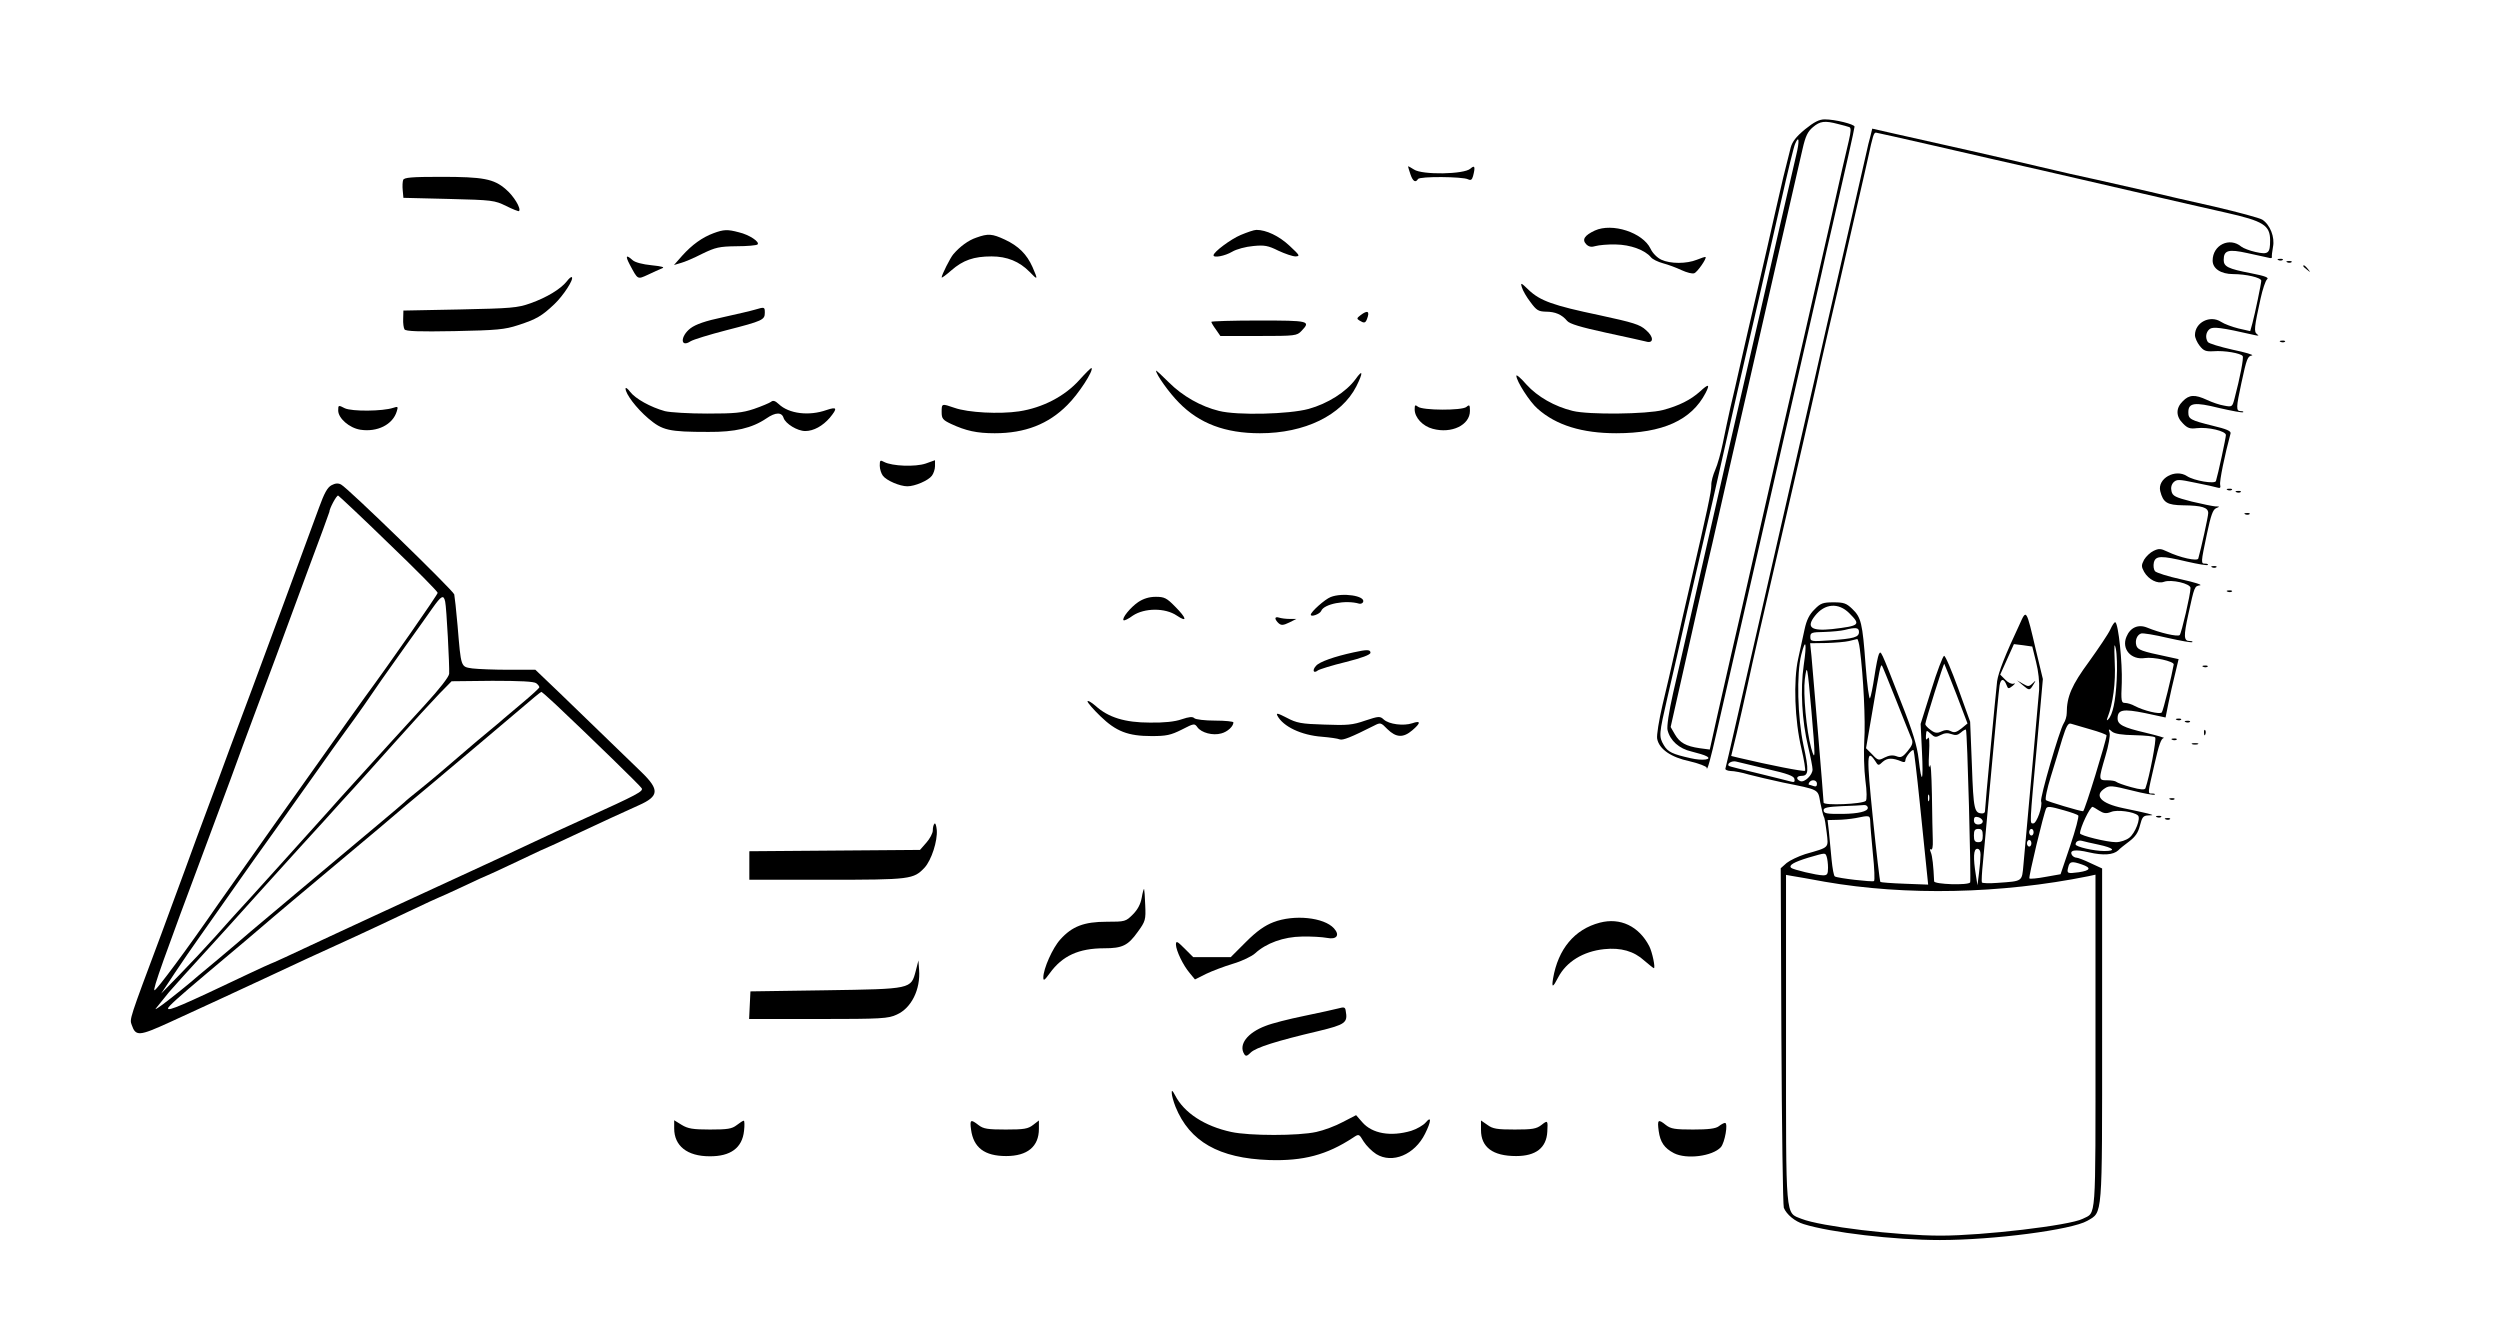 <?xml version="1.0" standalone="no"?>
<!DOCTYPE svg PUBLIC "-//W3C//DTD SVG 20010904//EN"
 "http://www.w3.org/TR/2001/REC-SVG-20010904/DTD/svg10.dtd">
<svg version="1.0" xmlns="http://www.w3.org/2000/svg"
 width="1131pt" height="601pt" viewBox="0 0 1131 601"
 preserveAspectRatio="xMidYMid meet">

<g transform="translate(0,601) scale(0.1,-0.1)"
fill="#000000" stroke="none">
<path d="M8166 5425 c-40 -33 -58 -56 -65 -83 -24 -93 -42 -167 -71 -297 -17
-77 -53 -234 -80 -350 -27 -115 -61 -264 -76 -330 -15 -66 -35 -156 -46 -200
-10 -44 -25 -116 -34 -160 -9 -44 -24 -98 -34 -120 -10 -23 -19 -54 -18 -71 0
-28 -17 -109 -97 -454 -20 -85 -49 -213 -65 -285 -16 -71 -42 -186 -59 -255
-16 -69 -27 -137 -24 -152 9 -47 62 -84 147 -102 42 -10 76 -23 77 -29 1 -21
17 35 48 173 17 74 53 232 80 350 27 118 77 337 111 485 34 149 81 356 105
460 85 372 154 671 175 765 11 52 34 151 50 220 57 247 100 438 100 447 0 11
-88 33 -135 33 -25 0 -48 -12 -89 -45z m149 24 c22 -5 45 -12 51 -14 9 -3 8
-19 -2 -62 -8 -32 -46 -197 -84 -368 -39 -170 -93 -409 -121 -530 -90 -388
-147 -636 -184 -800 -82 -359 -117 -516 -144 -630 -15 -66 -43 -189 -62 -273
l-34 -153 -45 6 c-63 9 -91 25 -113 63 l-19 33 67 297 c36 163 78 344 91 402
14 58 45 193 69 300 24 107 78 344 120 525 42 182 96 420 121 530 68 296 110
481 129 562 13 57 23 78 47 98 32 27 53 30 113 14z m-189 -141 c-8 -34 -40
-173 -71 -308 -59 -260 -96 -422 -251 -1095 -53 -231 -120 -526 -149 -655 -29
-129 -68 -298 -86 -376 -19 -84 -29 -151 -25 -167 12 -48 52 -84 109 -97 28
-7 59 -16 67 -21 29 -15 -17 -22 -72 -9 -81 18 -103 28 -121 59 -23 39 -22 49
17 218 19 82 60 258 90 393 31 135 81 351 111 480 29 129 68 298 85 375 17 77
40 176 50 220 42 179 132 573 180 785 28 124 55 236 61 249 18 43 21 14 5 -51z"/>
<path d="M8461 5391 c-6 -20 -12 -47 -15 -61 -3 -14 -32 -142 -65 -285 -33
-143 -85 -370 -116 -505 -30 -135 -78 -342 -105 -460 -27 -118 -81 -354 -120
-525 -39 -170 -86 -377 -105 -460 -19 -82 -55 -240 -80 -350 -25 -110 -47
-205 -49 -211 -3 -6 8 -11 23 -12 16 0 52 -7 82 -16 30 -8 99 -24 154 -36 168
-34 159 -29 170 -91 6 -30 13 -58 16 -64 4 -5 9 -38 13 -72 8 -71 14 -65 -97
-97 -31 -10 -69 -28 -84 -40 l-27 -24 3 -758 c2 -417 7 -767 11 -778 12 -30
50 -62 90 -74 121 -38 411 -72 616 -72 243 0 596 46 667 87 70 41 67 4 67 841
l0 753 -52 24 c-29 14 -58 25 -65 25 -6 0 -15 5 -19 11 -14 23 13 28 76 13 65
-15 110 -12 133 9 6 7 29 25 49 40 28 21 41 40 49 72 10 39 15 45 38 46 25 1
25 1 -4 9 -16 4 -66 15 -110 24 -101 21 -134 57 -82 90 20 13 33 12 121 -10
54 -14 101 -22 104 -19 3 3 -2 5 -11 5 -22 0 -22 -6 10 133 20 88 30 117 42
118 9 0 -28 11 -82 24 -103 24 -127 37 -127 65 0 40 25 44 124 24 l93 -20 13
65 c7 36 21 95 30 132 l16 67 -55 12 c-110 23 -130 30 -136 49 -7 23 2 48 21
55 8 3 62 -6 121 -20 58 -13 108 -22 111 -19 3 3 -2 5 -12 5 -27 0 -28 21 -6
121 28 128 28 127 53 131 12 2 -26 14 -85 27 -60 13 -113 30 -119 37 -6 8 -8
25 -5 39 8 32 33 32 151 4 48 -11 90 -18 93 -15 3 3 -2 6 -11 6 -21 0 -21 1 7
134 18 85 27 111 42 117 17 7 17 8 -4 8 -12 1 -61 11 -107 22 -74 19 -86 25
-91 46 -4 16 -1 30 9 41 15 14 23 14 99 -2 46 -9 91 -19 100 -22 12 -4 15 0
12 13 -4 15 21 136 47 232 3 11 -18 20 -81 35 -101 25 -110 30 -110 61 0 43
28 47 140 19 57 -13 105 -22 108 -19 3 3 -2 5 -11 5 -22 0 -21 16 3 127 24
112 28 121 48 125 10 2 -30 14 -88 26 -57 13 -108 28 -112 35 -12 19 -9 44 8
58 15 12 51 8 204 -27 18 -4 21 -3 11 4 -15 11 -13 30 16 162 9 41 22 80 29
86 10 8 -7 15 -73 28 -104 20 -123 30 -123 60 0 44 21 50 107 31 43 -9 86 -19
96 -21 10 -3 16 -2 15 3 -1 4 1 25 5 46 9 44 -13 100 -48 123 -12 8 -110 34
-216 59 -107 24 -243 55 -304 70 -60 14 -162 37 -225 51 -63 13 -180 40 -260
59 -138 33 -486 112 -672 153 l-88 20 -9 -37z m293 -41 c143 -33 360 -83 481
-110 121 -28 326 -75 455 -105 129 -30 300 -69 380 -87 169 -38 200 -57 200
-125 0 -59 -8 -66 -66 -53 -27 6 -55 17 -64 24 -53 45 -130 8 -130 -63 0 -36
37 -61 93 -61 58 0 127 -16 127 -30 0 -12 -28 -147 -40 -192 l-10 -36 -53 12
c-28 7 -64 20 -79 30 -49 32 -118 -2 -118 -60 0 -12 10 -34 21 -48 18 -23 28
-27 63 -25 49 4 124 -9 132 -22 5 -9 -12 -97 -37 -192 -10 -38 -11 -39 -47
-32 -20 3 -55 15 -78 26 -54 25 -80 24 -109 -6 -32 -31 -32 -69 1 -101 20 -21
32 -25 62 -21 51 6 132 -13 132 -31 0 -13 -36 -180 -45 -208 -4 -15 -99 1
-131 22 -53 35 -135 -11 -121 -68 13 -52 31 -63 104 -64 85 -1 113 -10 113
-35 0 -16 -32 -160 -45 -206 -4 -13 -83 4 -141 32 -29 14 -38 14 -61 3 -15 -7
-34 -25 -43 -40 -13 -25 -13 -31 0 -55 20 -35 61 -56 90 -45 33 12 120 -8 120
-28 0 -28 -41 -205 -49 -213 -9 -9 -90 10 -148 34 -40 16 -76 0 -93 -42 -23
-55 21 -106 84 -96 38 6 132 -15 130 -29 -8 -48 -48 -211 -54 -217 -9 -10 -82
8 -122 29 -14 8 -34 14 -45 14 -16 0 -18 8 -14 92 3 90 -15 264 -29 273 -4 2
-14 -13 -23 -33 -9 -20 -53 -85 -96 -145 -78 -106 -101 -158 -101 -233 0 -14
-6 -35 -14 -47 -19 -30 -108 -337 -102 -352 8 -21 -20 -100 -35 -100 -17 0
-18 -18 17 362 l26 291 -31 129 c-45 192 -43 188 -75 117 -65 -138 -95 -215
-101 -256 -5 -41 -55 -569 -55 -589 0 -5 -6 -9 -12 -9 -36 1 -40 15 -47 216
l-8 199 -54 150 c-30 82 -58 149 -64 148 -5 -1 -32 -70 -58 -155 l-48 -153 6
-125 c7 -138 -1 -155 -15 -34 -7 60 -26 123 -80 259 -95 243 -90 232 -100 215
-4 -8 -13 -53 -20 -100 -7 -47 -16 -91 -20 -99 -4 -7 -13 60 -20 150 -14 191
-20 216 -61 255 -26 25 -38 29 -84 29 -48 0 -59 -4 -86 -32 -23 -22 -36 -48
-45 -90 -7 -32 -20 -92 -29 -133 -22 -99 -16 -279 15 -408 12 -51 19 -96 16
-99 -5 -5 -162 26 -297 58 l-37 9 25 103 c13 56 35 152 48 212 23 108 77 345
155 680 69 296 142 618 157 685 7 36 33 151 57 255 25 105 61 262 81 350 20
88 45 196 55 240 10 44 29 125 41 180 22 102 26 115 36 115 3 0 123 -27 267
-60z m-388 -2114 c53 -53 49 -57 -77 -72 -96 -10 -119 8 -78 60 44 56 106 61
155 12z m44 -85 c0 -24 -22 -30 -132 -38 -85 -6 -88 -5 -88 16 0 19 6 21 63
22 34 1 76 5 92 9 51 13 65 11 65 -9z m4 -78 c16 -122 26 -327 20 -413 -3 -52
-1 -133 5 -180 7 -51 7 -88 2 -93 -15 -15 -191 -22 -191 -8 0 16 -48 589 -55
664 l-6 57 73 1 c40 1 87 5 103 9 17 4 33 8 37 9 3 0 9 -20 12 -46z m1162
-138 c-5 -97 -18 -160 -39 -180 -7 -7 -7 -3 -2 10 24 61 37 157 32 250 -3 77
-2 91 5 60 5 -22 7 -85 4 -140z m-1416 65 c-16 -110 -8 -251 20 -368 11 -46
20 -92 20 -103 0 -25 -36 -60 -55 -53 -22 9 -18 24 5 24 33 0 34 24 9 138 -27
126 -32 324 -10 410 20 79 26 55 11 -48z m1051 16 c11 -43 16 -92 14 -128 -4
-47 -41 -464 -71 -791 -7 -76 -2 -73 -116 -81 -37 -3 -70 -2 -72 2 -2 4 0 45
5 92 4 47 22 238 39 425 17 187 33 355 36 373 5 34 20 34 32 2 6 -17 9 -17 27
-3 12 10 14 14 4 10 -8 -3 -25 5 -37 18 l-23 23 31 69 31 69 41 -5 42 -6 17
-69z m-361 -145 l51 -134 -28 -23 c-22 -17 -32 -20 -47 -12 -13 7 -26 7 -43
-1 -19 -9 -29 -8 -48 6 -14 10 -25 22 -25 27 0 12 83 277 86 273 1 -1 25 -62
54 -136z m-271 -31 c34 -85 65 -164 70 -175 6 -15 2 -28 -19 -53 -23 -28 -31
-31 -51 -23 -17 6 -33 4 -53 -6 -27 -14 -30 -14 -56 14 l-28 28 30 175 c30
178 36 206 42 199 2 -2 31 -74 65 -159z m-384 -48 c18 -205 18 -234 -1 -167
-22 81 -37 247 -29 312 10 72 11 68 30 -145z m1263 -82 c39 -11 72 -23 72 -27
0 -20 -99 -343 -106 -343 -15 0 -161 44 -168 50 -5 5 5 52 22 107 17 54 40
131 52 171 18 57 26 72 39 68 9 -3 49 -14 89 -26z m-678 -25 c17 9 32 10 48 4
19 -7 29 -5 43 7 11 10 21 15 23 13 6 -6 24 -683 19 -691 -8 -14 -163 -9 -163
5 -3 69 -8 115 -15 131 -5 12 -5 17 1 13 6 -3 9 13 8 41 -1 26 -3 119 -4 207
-2 96 -5 148 -10 130 -4 -17 -6 7 -3 55 3 57 1 80 -5 71 -8 -11 -10 -8 -9 12
2 25 2 25 22 7 17 -16 23 -17 45 -5z m877 -1 c47 -1 88 -5 93 -10 7 -7 -26
-180 -44 -230 -3 -8 -22 -7 -65 5 -33 9 -63 20 -67 24 -4 4 -22 7 -41 7 -40 0
-40 1 -8 110 14 46 22 93 19 104 -6 19 -5 20 11 6 13 -10 44 -15 102 -16z
m-972 -305 c13 -129 27 -265 31 -303 l7 -68 -106 4 c-58 2 -108 6 -110 8 -3 3
-18 132 -34 288 -29 286 -28 316 10 260 14 -23 15 -23 35 -4 21 18 44 18 85 1
11 -5 17 -3 17 6 0 14 31 52 37 45 2 -2 15 -109 28 -237z m-690 152 c93 -21
121 -32 123 -45 3 -13 -1 -16 -15 -12 -10 3 -76 19 -148 37 -71 17 -132 32
-134 34 -10 10 13 24 32 20 12 -3 76 -18 142 -34z m225 -67 c0 -11 -5 -14 -16
-10 -9 3 -18 6 -20 6 -3 0 -2 5 1 10 10 16 35 12 35 -6z m507 -76 c-3 -7 -5
-2 -5 12 0 14 2 19 5 13 2 -7 2 -19 0 -25z m-277 -33 c0 -16 -43 -26 -111 -27
-77 -1 -89 2 -89 17 0 11 18 15 83 18 45 1 90 4 100 5 9 1 17 -5 17 -13z m888
-11 c32 -9 60 -19 64 -23 4 -4 -12 -65 -36 -136 l-44 -130 -68 -12 c-37 -7
-70 -10 -73 -7 -5 4 65 296 76 317 6 10 18 9 81 -9z m158 -1 c21 -13 32 -15
55 -6 27 11 102 1 121 -16 14 -12 -12 -80 -39 -101 -14 -11 -41 -20 -60 -20
-41 0 -163 30 -163 40 0 25 45 120 57 120 2 0 15 -8 29 -17z m-1035 -50 c0
-16 6 -81 12 -146 7 -65 9 -121 5 -123 -8 -5 -165 13 -177 21 -5 2 -11 37 -15
77 -4 40 -9 97 -12 126 l-6 52 43 1 c24 0 62 4 84 8 63 13 65 13 66 -16z m509
1 c0 -8 -9 -14 -20 -14 -13 0 -20 7 -20 19 0 14 5 18 20 14 11 -3 20 -12 20
-19z m0 -64 c0 -23 -4 -30 -20 -30 -16 0 -20 7 -20 30 0 23 4 30 20 30 16 0
20 -7 20 -30z m230 15 c0 -8 -4 -15 -10 -15 -5 0 -10 7 -10 15 0 8 5 15 10 15
6 0 10 -7 10 -15z m-10 -50 c0 -8 -4 -15 -10 -15 -5 0 -10 7 -10 15 0 8 5 15
10 15 6 0 10 -7 10 -15z m303 -6 c70 -15 83 -29 27 -29 -47 0 -130 19 -130 30
0 13 13 20 29 16 9 -3 42 -10 74 -17z m-533 -46 c0 -16 -3 -53 -7 -83 l-7 -55
-7 45 c-13 79 -11 120 6 120 10 0 15 -10 15 -27z m-696 -9 c3 -9 6 -31 6 -50
0 -29 -4 -34 -22 -34 -29 0 -137 26 -145 34 -12 12 13 26 78 46 80 23 76 23
83 4z m1155 -35 c43 -15 39 -27 -14 -35 -53 -7 -56 -6 -48 24 6 25 16 27 62
11z m-1164 -78 c368 -64 797 -55 1193 25 l32 7 0 -756 c0 -829 4 -769 -58
-801 -59 -30 -451 -76 -642 -76 -199 0 -545 42 -630 76 -74 30 -70 -14 -70
814 l0 742 28 -5 c15 -2 81 -14 147 -26z"/>
<path d="M9150 2911 c31 -26 32 -26 49 2 13 21 12 21 -4 5 -16 -15 -20 -15
-44 -1 l-26 15 25 -21z"/>
<path d="M6370 5257 c0 -2 5 -18 11 -36 11 -32 23 -39 34 -21 8 13 202 11 226
-1 13 -6 18 -3 23 14 11 42 8 52 -12 34 -28 -26 -218 -29 -255 -4 -15 10 -27
16 -27 14z"/>
<path d="M1824 5196 c-3 -8 -4 -29 -2 -48 l3 -33 205 -5 c198 -5 207 -6 260
-32 30 -15 56 -25 58 -23 11 11 -24 69 -60 99 -54 47 -102 56 -293 56 -133 0
-167 -3 -171 -14z"/>
<path d="M7215 4967 c-47 -22 -59 -41 -39 -62 12 -12 24 -14 43 -8 14 4 55 8
91 7 66 -1 132 -25 159 -58 7 -9 32 -21 54 -27 23 -6 61 -20 84 -31 24 -11 50
-18 58 -14 14 5 57 67 51 73 -2 2 -19 -4 -39 -12 -47 -19 -120 -19 -161 0 -19
9 -40 30 -49 50 -35 73 -173 118 -252 82z"/>
<path d="M3228 4955 c-51 -19 -97 -52 -142 -102 l-37 -42 30 9 c17 4 61 23 98
42 60 29 77 33 155 34 49 0 91 4 95 8 12 11 -37 44 -84 55 -52 14 -69 13 -115
-4z"/>
<path d="M5613 4947 c-45 -19 -123 -77 -123 -92 0 -13 52 -3 84 16 20 12 62
23 96 26 50 5 67 2 113 -21 30 -14 65 -26 78 -26 22 1 19 5 -27 48 -48 45
-106 72 -150 72 -11 0 -42 -11 -71 -23z"/>
<path d="M4417 4935 c-36 -12 -74 -40 -104 -75 -14 -16 -53 -94 -53 -105 0 -4
20 11 44 32 53 46 101 63 182 63 70 0 126 -23 172 -70 37 -39 39 -37 13 22
-26 58 -63 95 -125 124 -58 27 -76 28 -129 9z"/>
<path d="M2849 4813 c37 -69 34 -68 82 -46 24 12 53 24 64 29 14 5 1 9 -47 14
-41 4 -75 13 -86 23 -30 27 -34 20 -13 -20z"/>
<path d="M10308 4833 c7 -3 16 -2 19 1 4 3 -2 6 -13 5 -11 0 -14 -3 -6 -6z"/>
<path d="M10348 4823 c7 -3 16 -2 19 1 4 3 -2 6 -13 5 -11 0 -14 -3 -6 -6z"/>
<path d="M10420 4806 c0 -2 8 -10 18 -17 15 -13 16 -12 3 4 -13 16 -21 21 -21
13z"/>
<path d="M2564 4737 c-28 -35 -91 -73 -164 -99 -59 -21 -87 -23 -320 -28
l-255 -5 -1 -37 c-1 -20 2 -42 6 -48 5 -9 66 -11 226 -8 193 4 227 7 288 27
83 27 107 41 164 95 41 39 89 113 79 122 -3 3 -13 -6 -23 -19z"/>
<path d="M6885 4710 c4 -14 21 -44 39 -67 27 -37 36 -42 69 -43 43 0 73 -13
97 -42 11 -13 60 -28 175 -53 88 -19 170 -37 181 -40 36 -11 37 21 0 52 -27
25 -58 34 -210 67 -210 44 -268 65 -320 114 -35 34 -38 35 -31 12z"/>
<path d="M3415 4609 c-16 -5 -81 -20 -144 -34 -80 -17 -123 -32 -147 -50 -47
-36 -47 -90 0 -59 13 8 85 30 162 50 164 42 174 47 174 79 0 27 -1 27 -45 14z"/>
<path d="M6155 4584 c-17 -13 -18 -16 -5 -24 21 -13 27 -12 34 6 14 36 4 43
-29 18z"/>
<path d="M5480 4554 c0 -3 9 -19 21 -35 l20 -29 173 0 c167 0 173 1 194 23 43
45 36 47 -193 47 -118 0 -215 -3 -215 -6z"/>
<path d="M10318 4463 c7 -3 16 -2 19 1 4 3 -2 6 -13 5 -11 0 -14 -3 -6 -6z"/>
<path d="M4883 4291 c-66 -74 -167 -126 -273 -142 -88 -13 -230 -6 -292 16
-58 20 -58 20 -58 -19 0 -30 5 -36 43 -54 67 -31 116 -42 197 -42 137 0 243
41 329 128 50 49 120 157 109 167 -2 2 -26 -22 -55 -54z"/>
<path d="M5230 4333 c0 -17 60 -101 104 -145 92 -94 209 -138 366 -138 203 0
369 81 436 212 32 64 30 80 -4 32 -42 -57 -125 -110 -212 -134 -88 -24 -322
-30 -405 -9 -82 20 -165 67 -227 129 -32 32 -58 56 -58 53z"/>
<path d="M6860 4310 c0 -24 61 -119 96 -149 84 -75 202 -111 356 -111 210 0
340 59 404 182 21 41 14 43 -25 7 -42 -38 -96 -65 -168 -84 -72 -19 -336 -22
-408 -4 -82 20 -159 64 -209 119 -25 29 -46 47 -46 40z"/>
<path d="M2830 4252 c0 -24 48 -88 103 -135 64 -54 91 -61 272 -61 120 -1 197
17 262 61 42 29 70 29 78 2 9 -26 62 -59 98 -59 38 0 79 23 111 60 36 44 33
51 -15 35 -79 -28 -170 -17 -216 27 -16 15 -26 18 -35 10 -7 -5 -42 -20 -77
-32 -54 -18 -87 -21 -212 -21 -81 0 -167 5 -191 11 -65 18 -133 56 -157 87
-11 15 -21 22 -21 15z"/>
<path d="M1530 4153 c0 -35 50 -79 100 -87 77 -12 147 23 165 83 7 22 5 23
-16 16 -48 -16 -187 -17 -219 -2 -29 15 -30 15 -30 -10z"/>
<path d="M6400 4158 c0 -37 36 -76 82 -88 85 -23 168 17 168 81 0 27 -2 30
-16 18 -20 -17 -199 -16 -219 1 -13 10 -15 8 -15 -12z"/>
<path d="M3980 3903 c0 -15 7 -36 14 -45 16 -22 77 -48 111 -48 34 0 95 26
111 48 7 9 14 29 14 43 l0 27 -42 -15 c-47 -16 -152 -12 -188 7 -18 10 -20 8
-20 -17z"/>
<path d="M1500 3815 c-19 -10 -33 -36 -57 -102 -76 -207 -257 -698 -302 -818
-27 -71 -72 -193 -101 -270 -28 -77 -73 -198 -100 -270 -27 -71 -74 -200 -105
-285 -31 -85 -79 -213 -105 -285 -147 -393 -144 -384 -134 -412 18 -52 33 -51
171 12 177 81 276 127 433 200 144 68 230 107 405 187 61 28 170 79 243 114
74 35 136 64 138 64 2 0 52 23 110 50 58 28 108 50 109 50 2 0 64 29 140 65
75 36 138 65 140 65 1 0 49 22 106 49 134 63 230 107 299 138 92 41 94 70 13
149 -96 93 -251 243 -369 357 l-112 107 -120 0 c-65 0 -140 3 -165 6 -53 8
-51 2 -67 194 -6 69 -13 132 -15 141 -6 19 -482 482 -512 497 -13 7 -26 6 -43
-3z m259 -264 c122 -117 221 -217 221 -223 0 -8 -213 -314 -330 -473 -20 -27
-103 -144 -185 -260 -82 -115 -174 -246 -206 -290 -88 -125 -253 -358 -269
-381 -144 -209 -281 -393 -291 -394 -10 0 41 143 240 675 27 72 74 200 106
285 31 85 78 214 105 285 27 72 71 191 99 265 27 74 93 251 145 393 53 141 96
259 96 261 0 15 33 77 40 74 4 -2 108 -99 229 -217z m255 -263 c6 -26 20 -291
18 -326 -1 -14 -43 -68 -109 -140 -58 -64 -125 -137 -148 -162 -130 -143 -167
-184 -235 -259 -41 -47 -80 -89 -85 -95 -6 -6 -91 -101 -190 -211 -99 -110
-187 -207 -195 -215 -8 -9 -51 -56 -95 -106 -44 -49 -117 -127 -163 -174 l-83
-85 63 95 c35 52 81 120 103 150 37 52 103 146 190 270 21 30 93 132 160 225
66 94 154 217 195 275 41 58 97 137 125 175 49 66 113 158 161 229 12 17 60
85 107 151 47 66 103 144 123 173 41 58 51 63 58 30z m412 -369 c8 -6 14 -14
14 -18 0 -4 -35 -36 -77 -71 -43 -36 -80 -67 -83 -70 -3 -3 -32 -28 -65 -55
-33 -27 -78 -65 -101 -85 -103 -89 -162 -139 -218 -184 -34 -27 -63 -51 -66
-55 -3 -3 -59 -51 -125 -106 -274 -229 -504 -423 -571 -479 -39 -34 -105 -90
-148 -126 -43 -36 -83 -69 -90 -75 -37 -33 -127 -105 -161 -130 -36 -26 -38
-26 -20 -5 19 23 27 33 50 62 11 13 106 119 179 198 23 25 125 137 226 250
102 113 187 207 190 210 3 3 50 55 105 115 54 61 116 128 136 150 20 22 103
114 184 205 81 91 173 191 203 222 l55 56 184 2 c127 0 189 -3 199 -11z m88
-96 c160 -151 382 -367 389 -379 8 -14 -18 -28 -258 -137 -94 -42 -138 -63
-360 -167 -49 -23 -115 -53 -145 -67 -30 -14 -111 -51 -180 -83 -69 -32 -186
-86 -260 -120 -74 -34 -166 -77 -205 -95 -183 -86 -268 -125 -271 -125 -1 0
-45 -20 -96 -44 -307 -146 -368 -172 -368 -158 0 8 49 52 176 159 142 119 247
208 258 218 6 6 65 55 131 111 235 197 321 269 390 327 39 33 93 79 120 102
28 23 82 69 121 101 58 48 360 304 463 391 14 12 28 22 30 23 2 0 32 -26 65
-57z"/>
<path d="M10078 3793 c7 -3 16 -2 19 1 4 3 -2 6 -13 5 -11 0 -14 -3 -6 -6z"/>
<path d="M10118 3783 c7 -3 16 -2 19 1 4 3 -2 6 -13 5 -11 0 -14 -3 -6 -6z"/>
<path d="M10158 3683 c7 -3 16 -2 19 1 4 3 -2 6 -13 5 -11 0 -14 -3 -6 -6z"/>
<path d="M10008 3443 c7 -3 16 -2 19 1 4 3 -2 6 -13 5 -11 0 -14 -3 -6 -6z"/>
<path d="M10078 3333 c7 -3 16 -2 19 1 4 3 -2 6 -13 5 -11 0 -14 -3 -6 -6z"/>
<path d="M6020 3309 c-26 -10 -90 -67 -90 -80 0 -12 41 3 47 17 12 32 111 51
172 33 7 -2 16 2 18 8 10 28 -94 43 -147 22z"/>
<path d="M5149 3286 c-35 -24 -75 -73 -66 -82 3 -3 22 6 42 21 53 35 146 36
199 0 49 -33 45 -12 -8 41 -38 39 -49 44 -87 44 -30 0 -56 -8 -80 -24z"/>
<path d="M5770 3212 c0 -5 7 -15 15 -22 12 -10 21 -9 48 4 l32 16 -32 0 c-17
0 -38 3 -47 6 -9 3 -16 2 -16 -4z"/>
<path d="M6125 3059 c-88 -19 -156 -43 -171 -61 -19 -20 -12 -37 8 -21 7 5 64
23 126 38 72 18 112 33 112 42 0 15 -16 15 -75 2z"/>
<path d="M9968 2993 c7 -3 16 -2 19 1 4 3 -2 6 -13 5 -11 0 -14 -3 -6 -6z"/>
<path d="M4920 2837 c0 -6 26 -36 58 -67 71 -69 125 -90 232 -90 66 0 86 4
136 29 56 29 58 29 71 11 18 -25 70 -39 108 -28 28 7 55 32 55 50 0 4 -37 8
-83 8 -46 0 -88 5 -94 11 -8 8 -24 6 -57 -5 -31 -11 -80 -16 -144 -15 -112 0
-188 23 -246 76 -20 17 -36 26 -36 20z"/>
<path d="M5779 2772 c26 -49 108 -88 201 -95 36 -3 72 -8 81 -12 14 -5 50 9
155 62 29 15 31 15 61 -16 39 -38 71 -40 112 -5 39 33 40 46 0 32 -39 -13
-105 -5 -129 17 -17 16 -23 15 -84 -5 -57 -20 -81 -22 -185 -18 -104 3 -125 7
-170 31 -41 21 -49 23 -42 9z"/>
<path d="M9848 2753 c7 -3 16 -2 19 1 4 3 -2 6 -13 5 -11 0 -14 -3 -6 -6z"/>
<path d="M9888 2743 c7 -3 16 -2 19 1 4 3 -2 6 -13 5 -11 0 -14 -3 -6 -6z"/>
<path d="M9971 2694 c0 -11 3 -14 6 -6 3 7 2 16 -1 19 -3 4 -6 -2 -5 -13z"/>
<path d="M9828 2663 c7 -3 16 -2 19 1 4 3 -2 6 -13 5 -11 0 -14 -3 -6 -6z"/>
<path d="M9918 2643 c6 -2 18 -2 25 0 6 3 1 5 -13 5 -14 0 -19 -2 -12 -5z"/>
<path d="M9818 2393 c7 -3 16 -2 19 1 4 3 -2 6 -13 5 -11 0 -14 -3 -6 -6z"/>
<path d="M9758 2313 c7 -3 16 -2 19 1 4 3 -2 6 -13 5 -11 0 -14 -3 -6 -6z"/>
<path d="M9798 2303 c7 -3 16 -2 19 1 4 3 -2 6 -13 5 -11 0 -14 -3 -6 -6z"/>
<path d="M4228 2284 c-5 -4 -8 -18 -8 -31 0 -12 -13 -37 -29 -55 l-29 -33
-386 -3 -386 -3 0 -64 0 -65 350 0 c380 0 393 2 443 55 31 34 59 121 55 170
-2 20 -6 33 -10 29z"/>
<path d="M5165 1948 c-5 -28 -18 -53 -40 -75 -32 -32 -35 -33 -119 -33 -102 0
-156 -21 -209 -80 -35 -38 -77 -133 -77 -172 0 -17 5 -14 29 19 57 79 131 113
247 113 81 0 107 12 151 74 35 48 37 55 34 121 -1 38 -4 71 -5 73 -2 2 -7 -16
-11 -40z"/>
<path d="M5761 1838 c-39 -15 -75 -40 -124 -89 l-69 -69 -85 0 -85 0 -39 39
c-34 34 -39 36 -39 17 1 -27 32 -93 63 -129 l23 -28 50 25 c27 13 82 34 122
46 41 12 86 34 100 47 50 46 129 75 212 76 41 1 92 -2 113 -6 44 -9 60 12 32
43 -45 50 -181 64 -274 28z"/>
<path d="M7238 1836 c-115 -30 -189 -119 -212 -253 -7 -43 -1 -42 23 5 37 71
113 118 208 128 76 8 135 -9 182 -52 21 -18 41 -34 43 -34 8 0 -7 73 -21 100
-47 90 -131 130 -223 106z"/>
<path d="M4143 1618 c-22 -83 -17 -82 -408 -88 l-340 -5 -3 -62 -3 -63 313 0
c287 0 317 2 355 20 66 29 108 114 101 203 l-3 42 -12 -47z"/>
<path d="M6055 1448 c-16 -4 -86 -20 -155 -34 -69 -14 -147 -34 -174 -45 -83
-31 -124 -85 -97 -128 7 -11 13 -9 29 7 23 23 118 53 305 97 124 30 135 38
125 92 -2 17 -8 18 -33 11z"/>
<path d="M5301 1065 c0 -11 8 -39 17 -62 64 -158 197 -233 423 -241 156 -5
261 23 380 101 27 18 27 18 48 -17 12 -19 38 -45 57 -57 73 -45 174 -3 221 92
28 56 30 83 3 51 -11 -13 -41 -30 -66 -38 -92 -27 -176 -13 -221 39 l-28 32
-60 -31 c-33 -18 -87 -38 -120 -45 -80 -18 -303 -18 -385 0 -120 26 -213 86
-254 166 -12 23 -16 25 -15 10z"/>
<path d="M3050 905 c0 -79 59 -126 160 -126 95 -1 148 38 156 115 3 25 2 46
-1 46 -4 0 -18 -9 -32 -20 -22 -17 -41 -20 -121 -20 -78 0 -100 4 -128 21
l-34 21 0 -37z"/>
<path d="M4393 900 c11 -82 61 -120 159 -120 96 0 148 43 148 123 l0 38 -26
-20 c-23 -18 -41 -21 -124 -21 -82 0 -101 3 -123 20 -36 28 -40 25 -34 -20z"/>
<path d="M6700 898 c0 -78 53 -118 159 -118 89 0 137 37 141 110 3 52 2 53
-26 31 -23 -18 -41 -21 -121 -21 -80 0 -100 3 -124 21 l-29 20 0 -43z"/>
<path d="M7504 893 c7 -50 25 -77 69 -100 57 -29 174 -14 212 27 18 20 34 110
19 110 -5 0 -18 -7 -28 -15 -14 -11 -47 -15 -117 -15 -81 0 -100 3 -122 20
-36 29 -40 25 -33 -27z"/>
</g>
</svg>
